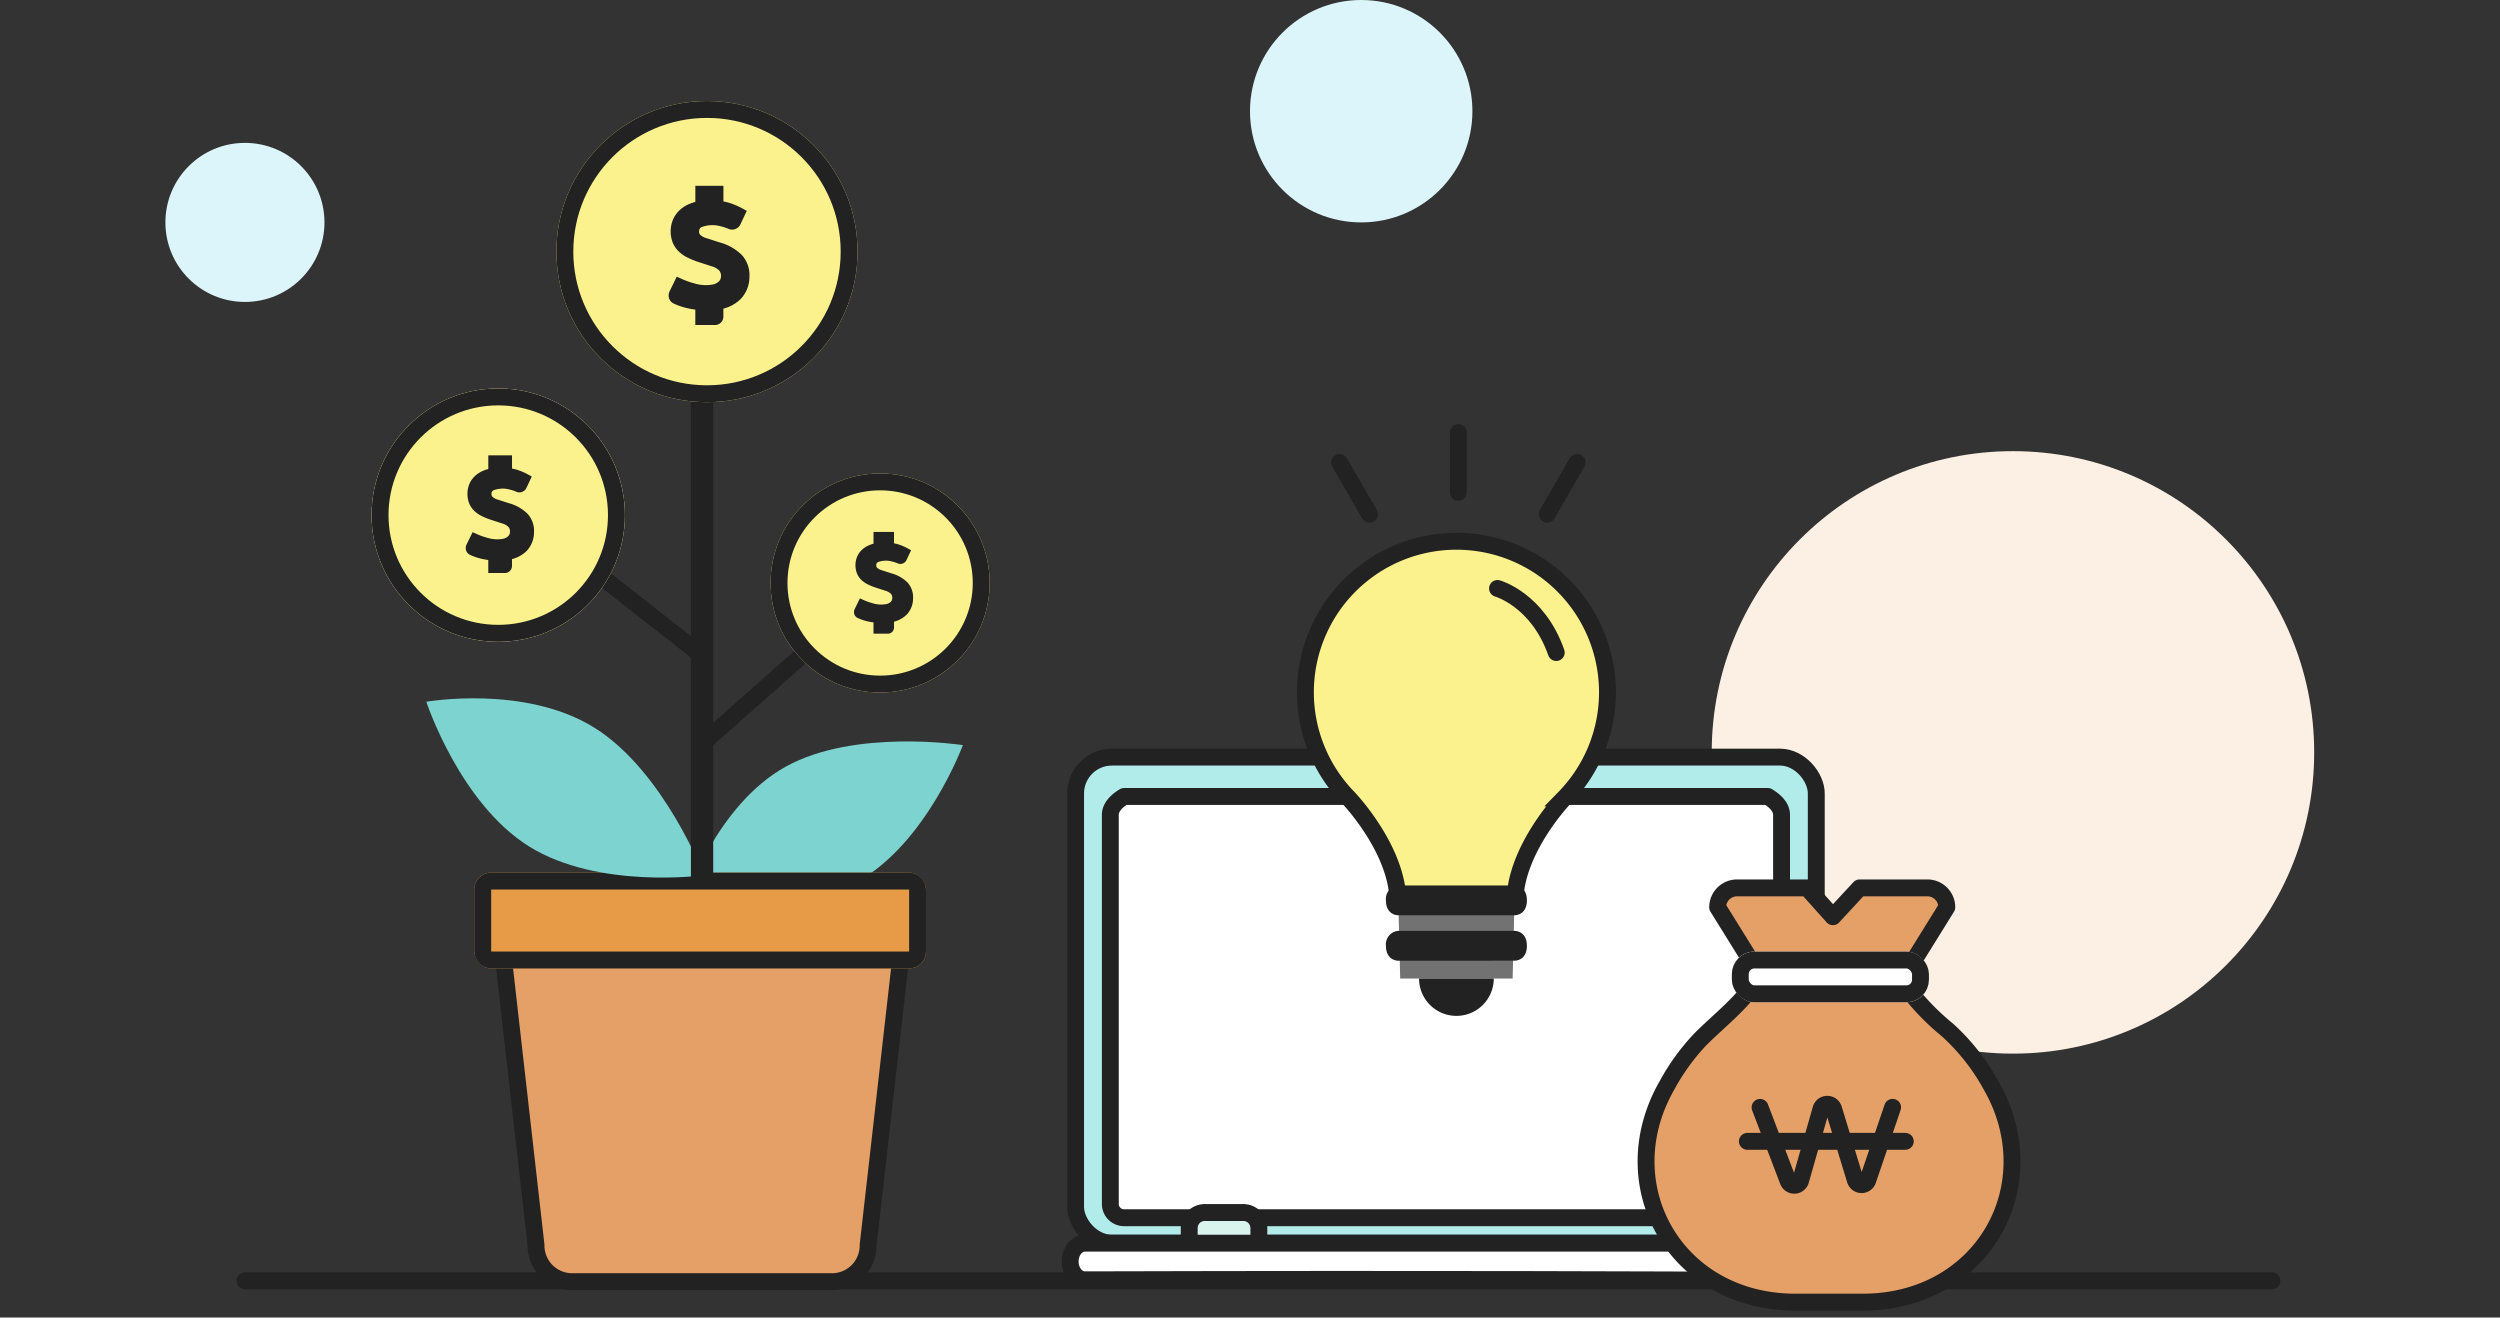 <svg xmlns="http://www.w3.org/2000/svg" width="444" height="234" viewBox="0 0 444 234">
    <rect x="0" y="0" width="444" height="234" fill="#333333" stroke="none"/>
    <g transform="translate(-38 -455.875)">
        <circle data-name="Ellipse 2" cx="53.5" cy="53.5" r="53.5" transform="translate(342 536)" style="fill:#fbf0e3"/>
        <circle data-name="Ellipse 2" cx="19.75" cy="19.75" r="19.75" transform="translate(260 455.875)" style="fill:#dcf5fb"/>
        <path data-name="선 686" transform="translate(81.5 683.345)" style="stroke-linejoin:round;stroke-linecap:round;stroke:#222;stroke-width:3px;fill:none" d="M0 0h360"/>
        <circle data-name="Ellipse 2" cx="14.125" cy="14.125" r="14.125" transform="translate(67.375 481.25)" style="fill:#dcf5fb"/>
    </g>
    <g transform="translate(107.179 215.255)">
        <path data-name="패스 3225" d="M198.67 148.581H76.9a4.887 4.887 0 0 1-4.887-4.887V67.142a4.887 4.887 0 0 1 4.887-4.887h121.77a4.887 4.887 0 0 1 4.887 4.887v76.552a4.887 4.887 0 0 1-4.887 4.887" transform="translate(11.834 -143.045)" style="fill:#b1eceb"/>
        <rect data-name="사각형 461082" width="131.544" height="86.326" rx="6.444" transform="translate(83.847 -80.79)" style="stroke-linejoin:round;stroke:#222;stroke-width:3px;fill:none"/>
        <path data-name="패스 3226" d="M196.91 146.287H82.59a2.446 2.446 0 0 1-2.446-2.446v-69.1c0-1.351 1.1-2.446 2.446-3.268h114.32c1.351.822 2.446 1.917 2.446 3.268v69.1a2.447 2.447 0 0 1-2.446 2.446" transform="translate(9.869 -145.273)" style="fill:#fff"/>
        <path data-name="패스 3227" d="M196.91 146.287H82.59a2.446 2.446 0 0 1-2.446-2.446v-69.1c0-1.351 1.1-2.446 2.446-3.268h114.32c1.351.822 2.446 1.917 2.446 3.268v69.1a2.447 2.447 0 0 1-2.446 2.446z" transform="translate(9.869 -145.273)" style="stroke-linejoin:round;stroke:#222;stroke-width:3px;fill:none"/>
        <path data-name="패스 3228" d="M214.928 171.66v3.44h-12.366v-3.44a2.748 2.748 0 0 1 2.748-2.748h6.87a2.748 2.748 0 0 1 2.748 2.748" transform="translate(-98.536 -168.821)" style="fill:#d9f3ed"/>
        <path data-name="패스 3229" d="M214.928 171.66v3.44h-12.366v-3.44a2.748 2.748 0 0 1 2.748-2.748h6.87a2.748 2.748 0 0 1 2.748 2.748z" transform="translate(-98.536 -168.821)" style="stroke-linejoin:round;stroke:#222;stroke-width:3px;fill:none"/>
        <path data-name="패스 3230" d="M100.779 171.66v3.44H88.413v-3.44a2.748 2.748 0 0 1 2.748-2.748h6.87a2.748 2.748 0 0 1 2.748 2.748" transform="translate(102.175 -168.821)" style="fill:#d9f3ed"/>
        <path data-name="패스 3231" d="M100.779 171.66v3.44H88.413v-3.44a2.748 2.748 0 0 1 2.748-2.748h6.87a2.748 2.748 0 0 1 2.748 2.748z" transform="translate(102.175 -168.821)" style="stroke-linejoin:round;stroke:#222;stroke-width:3px;fill:none"/>
        <path data-name="패스 3232" d="M135.741 182.1c-1.465 1.616 2.775.512-132.124.847a2.9 2.9 0 0 1 0-5.775h130.274c2.369 0 3.47 3.162 1.849 4.927" transform="translate(81.877 -170.903)" style="fill:#fff"/>
        <path data-name="패스 3233" d="M135.741 182.728c-1.465 1.82 2.775.576-132.124.954-1.448 0-2.617-1.461-2.617-3.253s1.173-3.252 2.617-3.252h130.274c2.37 0 3.47 3.562 1.85 5.551z" transform="translate(81.877 -171.642)" style="stroke-linejoin:round;stroke:#222;stroke-width:3px;fill:none"/>
        <path data-name="사각형 461084" transform="translate(56.152 -128)" style="fill:none" d="M0 0h213.848v140.87H0z"/>
    </g>
    <path data-name="패스 9539" d="m2402.99 1056.451-.338 13.879h-19.971l-.338-13.879z" transform="translate(-2134.007 -896.546)" style="fill:#727272"/>
    <path data-name="패스 9540" d="M2231.492 359.547c0-9.382 8.8-18.554 8.8-18.554a26.824 26.824 0 1 0-38.362 0s8.8 9.172 8.8 18.554z" transform="translate(-1962.447 -199.289)" style="fill:#fcf28d;stroke:#222;stroke-width:3px"/>
    <path data-name="패스 9541" d="M2380.272 1026.282s2.129 0 2.129 2.647-2.129 2.647-2.129 2.647H2359.5s-2.129 0-2.129-2.647a2.4 2.4 0 0 1 2.129-2.647z" transform="translate(-2111.227 -869.024)" style="fill:#222"/>
    <path data-name="패스 9542" d="M2380.272 1118.2s2.129 0 2.129 2.647-2.129 2.647-2.129 2.647H2359.5s-2.129 0-2.129-2.647a2.4 2.4 0 0 1 2.129-2.647z" transform="translate(-2111.227 -952.873)" style="fill:#222"/>
    <path data-name="패스 9543" d="M2437.639 1214.627a6.636 6.636 0 1 1-13.272 0z" transform="translate(-2172.344 -1040.843)" style="fill:#222"/>
    <path data-name="패스 9544" d="M-3160.558 6252.775v-10.6" transform="translate(3419.557 -6165.347)" style="stroke-linecap:round;stroke:#222;stroke-width:3px;fill:none"/>
    <path data-name="패스 9545" d="M0 10.6V0" transform="rotate(30 -13.211 563.714)" style="stroke-linecap:round;stroke:#222;stroke-width:3px;fill:none"/>
    <path data-name="패스 9546" d="M0 0v10.6" transform="rotate(150 109.373 78.238)" style="stroke-linecap:round;stroke:#222;stroke-width:3px;fill:none"/>
    <path data-name="패스 9552" d="M-3069.971 6235.861s7.287 1.361 11.385 10.43" transform="rotate(5 68813.517 41372.854)" style="stroke-linecap:round;stroke:#222;stroke-width:3px;fill:none"/>
    <g>
        <g data-name="그룹 630749">
            <g data-name="그룹 630748">
                <g data-name="그룹 630747">
                    <path data-name="패스 9534" d="M310.306 724.071h-10.9c-21.493 0-32.937-20.943-22.8-38.533a38.287 38.287 0 0 1 6.038-8.285c3.381-3.337 7.374-6.413 10.009-10.517h25.417a44.038 44.038 0 0 0 8.341 9.014 37.737 37.737 0 0 1 7.713 9.788c10.131 17.59-1.308 38.533-22.795 38.533h-10.907" transform="translate(19.464 -492.611)" style="fill:#fff"/>
                </g>
                <path data-name="패스 9535" d="m312.156 674.573 7.786-12.537a3.448 3.448 0 0 0-3.451-3.445h-12.034l-4.864 6.654-4.457-6.654h-12.443a3.446 3.446 0 0 0-3.447 3.445l7.782 12.537" transform="translate(25.81 -500.902)" style="fill:#e5a067"/>
            </g>
        </g>
        <g data-name="그룹 630752">
            <path data-name="패스 9536" d="M310.306 724.071h-10.9c-21.493 0-32.937-20.943-22.8-38.533a38.287 38.287 0 0 1 6.038-8.285c3.381-3.337 7.374-6.413 10.009-10.517h25.417a44.038 44.038 0 0 0 8.341 9.014 37.737 37.737 0 0 1 7.713 9.788c10.131 17.59-1.308 38.533-22.795 38.533h-10.907" transform="translate(19.473 -492.811)" style="fill:#e5a067;stroke-linejoin:round;stroke-linecap:round;stroke:#222;stroke-width:3px"/>
            <path data-name="패스 9537" d="m312.156 674.573 7.786-12.537a3.448 3.448 0 0 0-3.451-3.445h-12.034l-4.743 5.121-4.578-5.121h-12.443a3.446 3.446 0 0 0-3.447 3.445l7.782 12.537" transform="translate(25.81 -500.902)" style="stroke-linejoin:round;stroke-linecap:round;stroke:#222;stroke-width:3px;fill:none"/>
            <g data-name="사각형 464762" transform="translate(307.577 169)" style="fill:#fff;stroke:#222;stroke-width:3px">
                <rect width="35" height="9" rx="4" style="stroke:none"/>
                <rect x="1.5" y="1.5" width="32" height="6" rx="2.5" style="fill:none"/>
            </g>
        </g>
        <g data-name="그룹 972">
            <path data-name="패스 1660" d="m331.491 176.659 4.988 13.078a1.168 1.168 0 0 0 2.216-.1l3.613-12.679a1.169 1.169 0 0 1 2.242-.021l3.852 12.617a1.169 1.169 0 0 0 2.224.036l4.405-12.935" transform="translate(-18.905 20.011)" style="stroke-linejoin:round;stroke-linecap:round;stroke:#222;stroke-width:3px;fill:none"/>
            <path data-name="선 394" transform="translate(310.331 202.702)" style="stroke-linejoin:round;stroke-linecap:round;stroke:#222;stroke-width:3px;fill:none" d="M0 0h28.05"/>
        </g>
    </g>
    <g>
        <path data-name="패스 9529" d="M11.909 0s12.123 14.06 12.123 28.119-12.123 28.12-12.123 28.12S0 43.43 0 29.37 11.909 0 11.909 0z" transform="rotate(61 -20.872 201.213)" style="fill:#7dd3cf"/>
        <g data-name="그룹 630744">
            <g data-name="패스 9523" style="fill:#e5a067">
                <path d="M62.666 64.44H16.507a6.42 6.42 0 0 1-6.413-6.412v-.085l-.01-.084L3.68 1.5h71.813l-6.405 56.359-.01.084v.085a6.42 6.42 0 0 1-6.412 6.413z" style="stroke:none" transform="translate(85.101 163.184)"/>
                <path d="m5.36 3 6.234 54.858v.17a4.918 4.918 0 0 0 4.913 4.913h46.159a4.918 4.918 0 0 0 4.913-4.913v-.17L73.812 3H5.36M2 0h75.173l-6.594 58.028a7.913 7.913 0 0 1-7.913 7.913H16.507a7.913 7.913 0 0 1-7.913-7.913L2 0z" style="fill:#222;stroke:none" transform="translate(85.101 163.184)"/>
            </g>
            <g data-name="사각형 462579" transform="translate(84.233 154.976)" style="fill:#e89b46;stroke:#222;stroke-width:3px">
                <rect width="80.227" height="17.018" rx="3" style="stroke:none"/>
                <rect x="1.5" y="1.5" width="77.227" height="14.018" rx="1.5" style="fill:none"/>
            </g>
        </g>
        <path data-name="패스 9531" d="M11.909 0s12.123 14.537 12.123 29.075S11.909 58.15 11.909 58.15 0 44.906 0 30.368 11.909 0 11.909 0z" transform="rotate(122 25.387 109.074)" style="fill:#7dd3cf"/>
        <g data-name="그룹 630759">
            <path data-name="패스 9530" d="M0 0h3.956v94H0z" transform="translate(122.709 63.335)" style="fill:#222"/>
            <path data-name="패스 9525" d="M0 16.576 17.457 0" transform="rotate(2 -3263.38 3628.063)" style="stroke:#222;stroke-width:3px;fill:none"/>
            <path data-name="패스 9526" d="m-2938.723 6235.3-19.759-15.5" transform="translate(3063.41 -6118.857)" style="stroke:#222;stroke-width:3px;fill:none"/>
            <g data-name="그룹 630739">
                <g data-name="타원 1204" transform="translate(98.82 17.943)" style="fill:#fcf28d;stroke:#222;stroke-width:3px">
                    <circle cx="26.742" cy="26.742" r="26.742" style="stroke:none"/>
                    <circle cx="26.742" cy="26.742" r="25.242" style="fill:none"/>
                </g>
                <path data-name="패스 9527" d="M399.612 793.4a8.814 8.814 0 0 0-3.938-2.267l-2.352-.756a2.687 2.687 0 0 1-1.131-.6.769.769 0 0 1-.2-.657.754.754 0 0 1 .378-.694 5.429 5.429 0 0 1 3.314-.2 8.667 8.667 0 0 1 1.546.5 1.586 1.586 0 0 0 1.365-.063 1.544 1.544 0 0 0 .734-.763l1.122-2.385-.837-.457a12.976 12.976 0 0 0-1.9-.839 8.623 8.623 0 0 0-1.411-.374v-2.778h-4.984v2.868a7.567 7.567 0 0 0-1.138.386 5.657 5.657 0 0 0-1.678 1.1 5.089 5.089 0 0 0-1.147 1.632 5.559 5.559 0 0 0-.076 4.048 4.677 4.677 0 0 0 1.018 1.555 5.939 5.939 0 0 0 1.557 1.118 13.637 13.637 0 0 0 1.927.8l2.429.791a2.986 2.986 0 0 1 1.381.789 1.48 1.48 0 0 1 .277 1.055 1.144 1.144 0 0 1-.144.54 1.341 1.341 0 0 1-.4.45 2.6 2.6 0 0 1-.712.358 6.754 6.754 0 0 1-3.453-.155 14.013 14.013 0 0 1-2.245-.789l-.9-.4-1.223 2.5a1.76 1.76 0 0 0-.151 1.311 1.567 1.567 0 0 0 .854.964 12.1 12.1 0 0 0 2.25.786c.491.114 1.018.212 1.568.284v2.735h3.377a1.5 1.5 0 0 0 1.606-1.564v-1.346a6.689 6.689 0 0 0 3-1.64 5.643 5.643 0 0 0 1.63-4 5.321 5.321 0 0 0-1.313-3.843z" transform="translate(-267.824 -748.07)" style="fill:#222"/>
            </g>
            <g data-name="그룹 630740">
                <g data-name="타원 1204" transform="translate(66 68.996)" style="fill:#fff;stroke:#222;stroke-width:3px">
                    <circle cx="22.488" cy="22.488" r="22.488" style="stroke:none"/>
                    <circle cx="22.488" cy="22.488" r="20.988" style="fill:none"/>
                </g>
                <path data-name="패스 9527" d="M397.593 791.494a7.45 7.45 0 0 0-3.328-1.916l-1.987-.639a2.27 2.27 0 0 1-.956-.511.65.65 0 0 1-.17-.555.637.637 0 0 1 .32-.586 4.588 4.588 0 0 1 2.8-.165 7.323 7.323 0 0 1 1.306.424 1.34 1.34 0 0 0 1.154-.053 1.305 1.305 0 0 0 .62-.645l.948-2.016-.708-.387a10.96 10.96 0 0 0-1.607-.709 7.286 7.286 0 0 0-1.193-.316v-2.348h-4.212v2.428a6.4 6.4 0 0 0-.962.326 4.784 4.784 0 0 0-1.419.926 4.3 4.3 0 0 0-.97 1.38 4.7 4.7 0 0 0-.064 3.422 3.951 3.951 0 0 0 .86 1.314 5.019 5.019 0 0 0 1.316.945 11.528 11.528 0 0 0 1.629.677l2.053.669a2.524 2.524 0 0 1 1.167.667 1.251 1.251 0 0 1 .234.892.969.969 0 0 1-.122.457 1.132 1.132 0 0 1-.335.38 2.2 2.2 0 0 1-.6.3 5.707 5.707 0 0 1-2.918-.131 11.831 11.831 0 0 1-1.9-.667l-.759-.341-1.034 2.111a1.487 1.487 0 0 0-.128 1.108 1.324 1.324 0 0 0 .722.815 10.22 10.22 0 0 0 1.9.664c.415.1.86.179 1.325.24v2.312h2.854a1.268 1.268 0 0 0 1.358-1.322V799.5a5.654 5.654 0 0 0 2.533-1.386 4.77 4.77 0 0 0 1.378-3.383 4.5 4.5 0 0 0-1.105-3.237z" transform="translate(-303.857 -700.202)" style="fill:#222"/>
            </g>
            <g data-name="그룹 630741">
                <g data-name="타원 1204" transform="translate(66 68.996)" style="fill:#fcf28d;stroke:#222;stroke-width:3px">
                    <circle cx="22.488" cy="22.488" r="22.488" style="stroke:none"/>
                    <circle cx="22.488" cy="22.488" r="20.988" style="fill:none"/>
                </g>
                <path data-name="패스 9527" d="M397.593 791.494a7.45 7.45 0 0 0-3.328-1.916l-1.987-.639a2.27 2.27 0 0 1-.956-.511.65.65 0 0 1-.17-.555.637.637 0 0 1 .32-.586 4.588 4.588 0 0 1 2.8-.165 7.323 7.323 0 0 1 1.306.424 1.34 1.34 0 0 0 1.154-.053 1.305 1.305 0 0 0 .62-.645l.948-2.016-.708-.387a10.96 10.96 0 0 0-1.607-.709 7.286 7.286 0 0 0-1.193-.316v-2.348h-4.212v2.428a6.4 6.4 0 0 0-.962.326 4.784 4.784 0 0 0-1.419.926 4.3 4.3 0 0 0-.97 1.38 4.7 4.7 0 0 0-.064 3.422 3.951 3.951 0 0 0 .86 1.314 5.019 5.019 0 0 0 1.316.945 11.528 11.528 0 0 0 1.629.677l2.053.669a2.524 2.524 0 0 1 1.167.667 1.251 1.251 0 0 1 .234.892.969.969 0 0 1-.122.457 1.132 1.132 0 0 1-.335.38 2.2 2.2 0 0 1-.6.3 5.707 5.707 0 0 1-2.918-.131 11.831 11.831 0 0 1-1.9-.667l-.759-.341-1.034 2.111a1.487 1.487 0 0 0-.128 1.108 1.324 1.324 0 0 0 .722.815 10.22 10.22 0 0 0 1.9.664c.415.1.86.179 1.325.24v2.312h2.854a1.268 1.268 0 0 0 1.358-1.322V799.5a5.654 5.654 0 0 0 2.533-1.386 4.77 4.77 0 0 0 1.378-3.383 4.5 4.5 0 0 0-1.105-3.237z" transform="translate(-303.857 -700.202)" style="fill:#222"/>
            </g>
            <g data-name="그룹 630742">
                <g data-name="타원 1204" transform="translate(136.856 84.084)" style="fill:#fcf28d;stroke:#222;stroke-width:3px">
                    <circle cx="19.453" cy="19.453" r="19.453" style="stroke:none"/>
                    <circle cx="19.453" cy="19.453" r="17.953" style="fill:none"/>
                </g>
                <path data-name="패스 9527" d="M396.107 790.088a6.445 6.445 0 0 0-2.879-1.657l-1.719-.553a1.964 1.964 0 0 1-.827-.442.562.562 0 0 1-.147-.48.552.552 0 0 1 .276-.507 3.97 3.97 0 0 1 2.423-.143 6.337 6.337 0 0 1 1.13.367 1.159 1.159 0 0 0 1-.046 1.129 1.129 0 0 0 .537-.558l.82-1.743-.612-.334a9.475 9.475 0 0 0-1.39-.614 6.3 6.3 0 0 0-1.032-.274v-2.031h-3.643v2.1a5.538 5.538 0 0 0-.832.282 4.138 4.138 0 0 0-1.227.8 3.72 3.72 0 0 0-.839 1.193 4.063 4.063 0 0 0-.055 2.96 3.417 3.417 0 0 0 .744 1.137 4.341 4.341 0 0 0 1.138.817 9.978 9.978 0 0 0 1.409.585l1.776.579a2.183 2.183 0 0 1 1.01.577 1.082 1.082 0 0 1 .2.771.838.838 0 0 1-.105.4.978.978 0 0 1-.29.329 1.9 1.9 0 0 1-.521.262 4.936 4.936 0 0 1-2.524-.113 10.234 10.234 0 0 1-1.641-.577l-.657-.3-.894 1.826a1.286 1.286 0 0 0-.111.959 1.145 1.145 0 0 0 .624.705 8.842 8.842 0 0 0 1.645.574c.359.084.744.155 1.146.208v2h2.469a1.1 1.1 0 0 0 1.176-1.147v-.984a4.891 4.891 0 0 0 2.191-1.2 4.126 4.126 0 0 0 1.192-2.926 3.89 3.89 0 0 0-.961-2.802z" transform="translate(-234.908 -686.606)" style="fill:#222"/>
            </g>
        </g>
    </g>
</svg>
